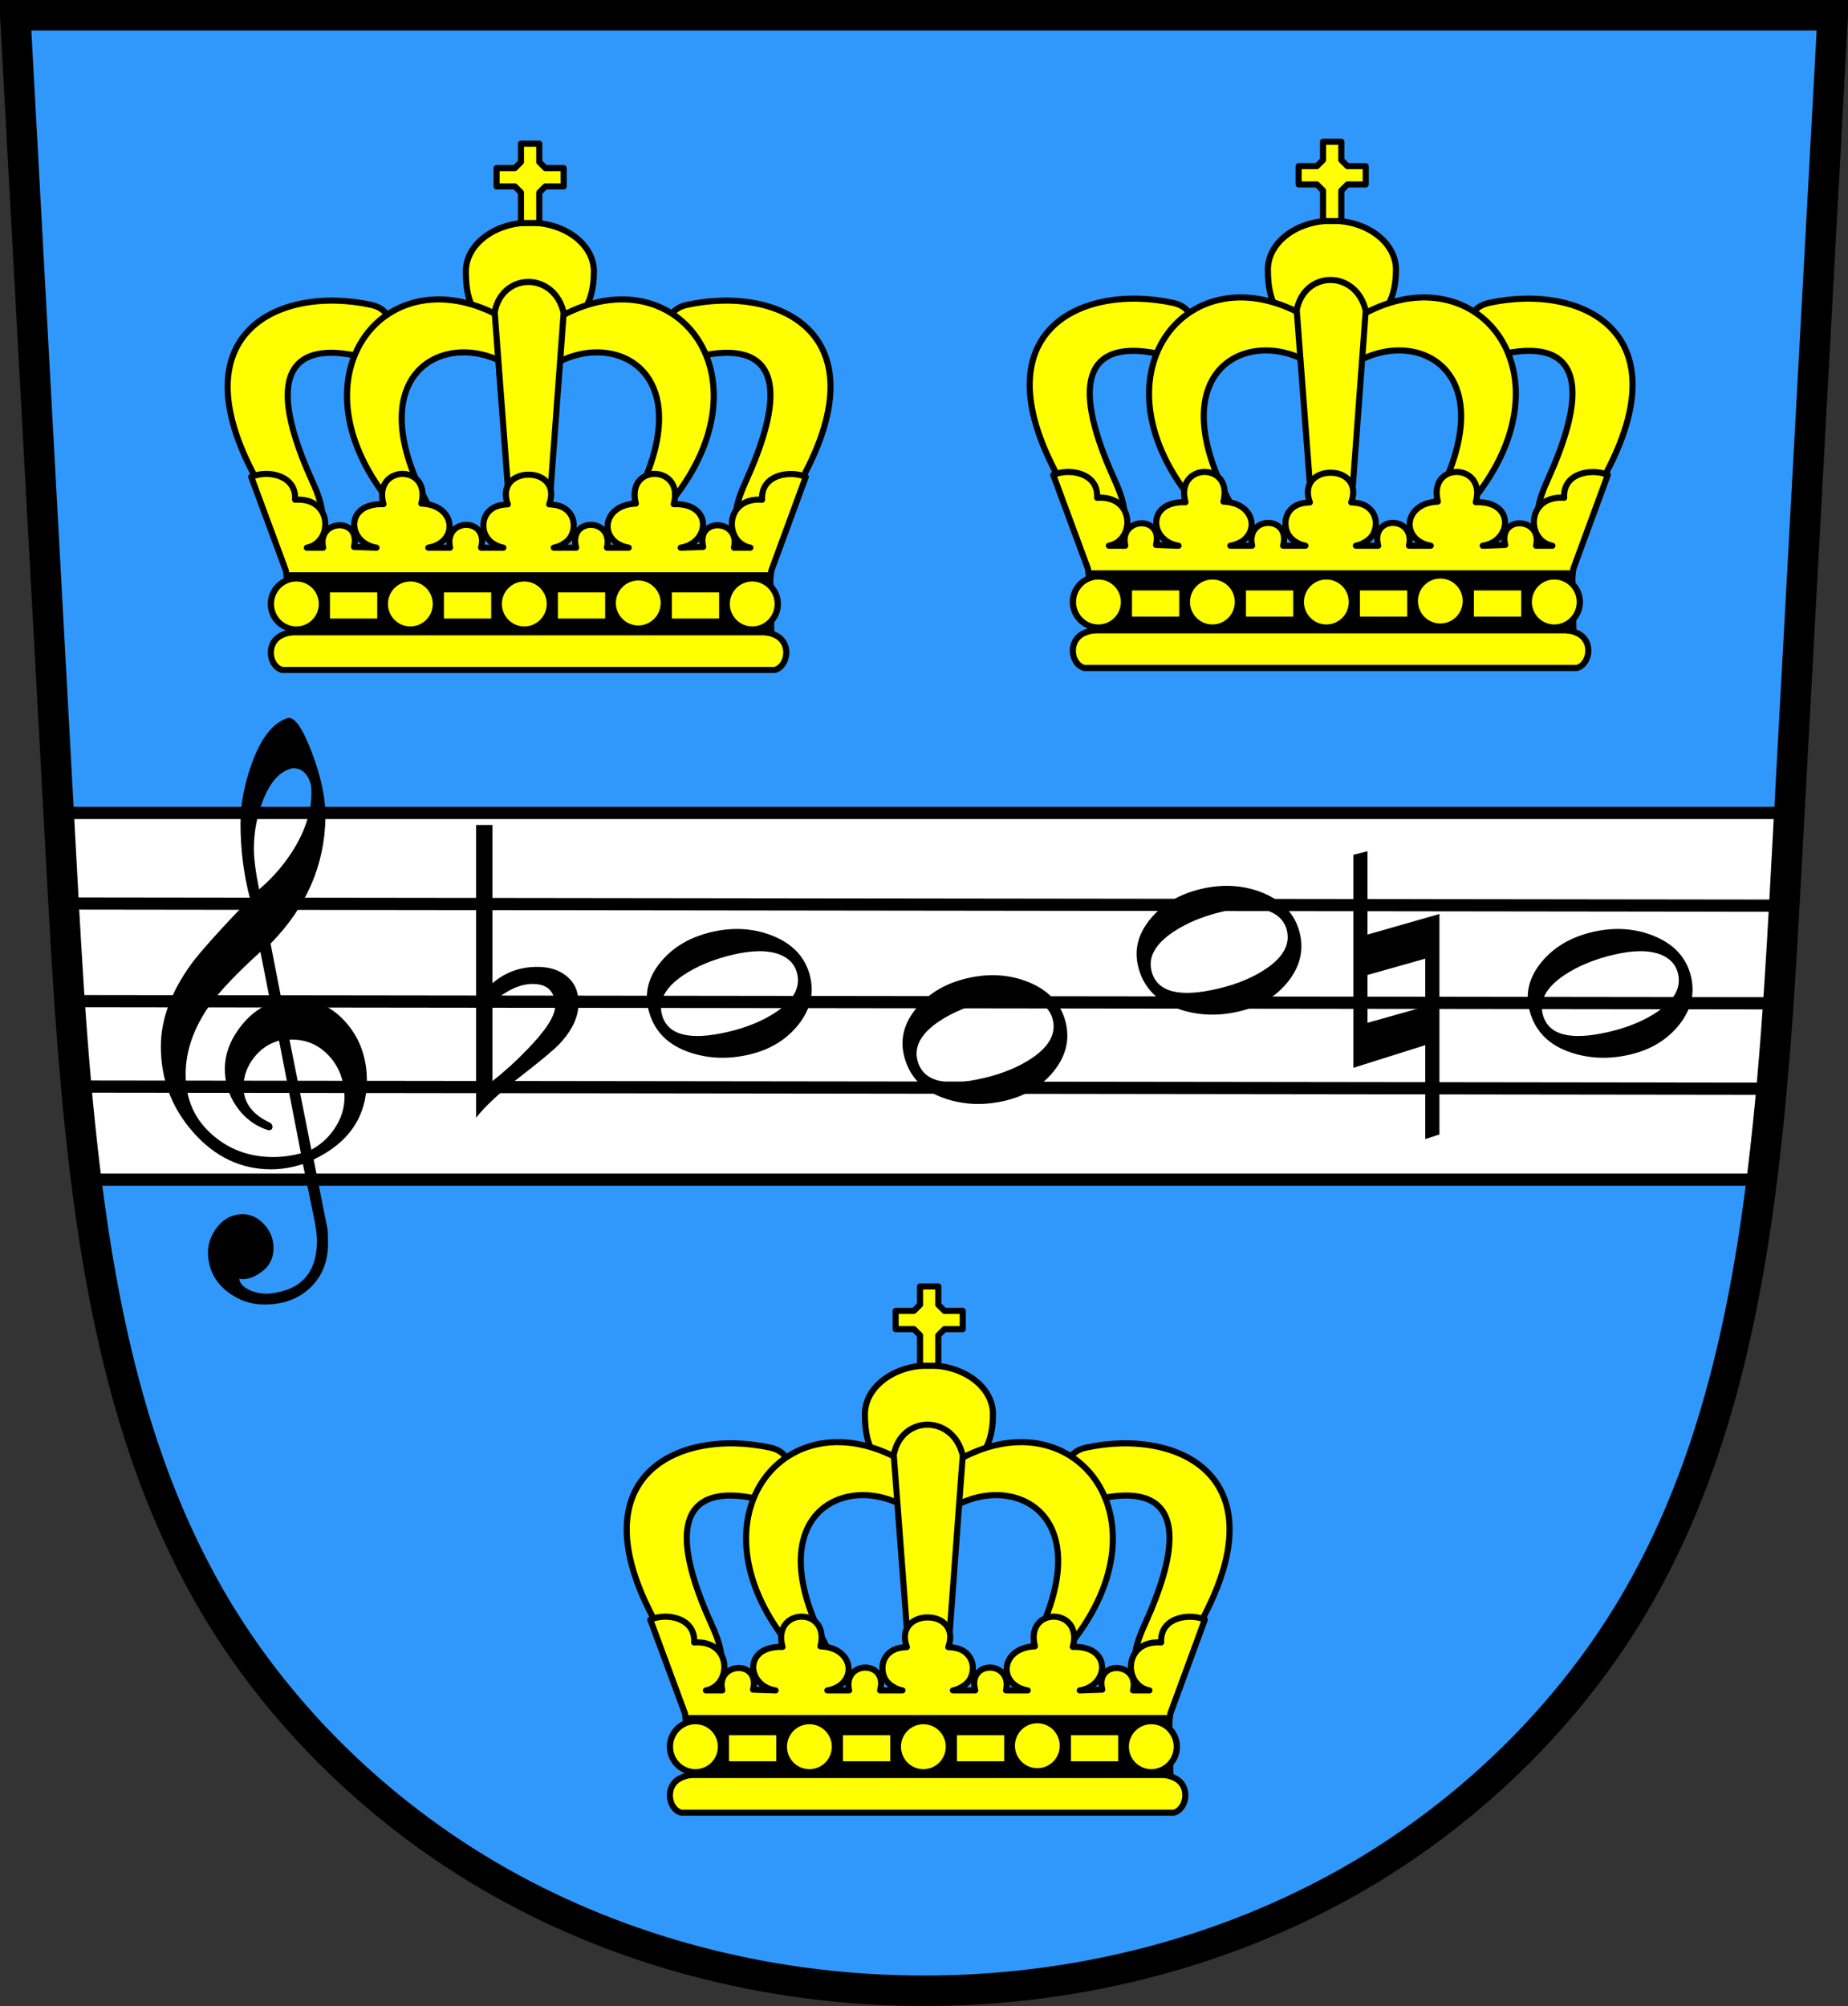 <?xml version="1.0" encoding="UTF-8" standalone="no"?>
<!-- Generator: Adobe Illustrator 15.1.0, SVG Export Plug-In . SVG Version: 6.00 Build 0)  -->

<svg
   xmlns:dc="http://purl.org/dc/elements/1.1/"
   xmlns:cc="http://creativecommons.org/ns#"
   xmlns:rdf="http://www.w3.org/1999/02/22-rdf-syntax-ns#"
   xmlns:svg="http://www.w3.org/2000/svg"
   xmlns="http://www.w3.org/2000/svg"
   xmlns:sodipodi="http://sodipodi.sourceforge.net/DTD/sodipodi-0.dtd"
   xmlns:inkscape="http://www.inkscape.org/namespaces/inkscape"
   version="1.2"
   id="svg2"
   sodipodi:docname="Wapen-Dornheim-04.svg"
   inkscape:version="0.48.2 r9819"
   x="0px"
   y="0px"
   width="300px"
   height="325.564px"
   viewBox="0 0 300 325.564"
   xml:space="preserve"><rect x="0" y="0" width="300" height="325.564" fill="#333333" stroke="none"/>
<defs
   id="defs3">
	
	<inkscape:path-effect
   id="path-effect3852"
   effect="spiro"
   is_visible="true" />
	<inkscape:path-effect
   id="path-effect3831"
   effect="spiro"
   is_visible="true" />
	<inkscape:path-effect
   id="path-effect3827"
   effect="spiro"
   is_visible="true" />
	<inkscape:path-effect
   id="path-effect3823"
   effect="spiro"
   is_visible="true" />
	<inkscape:path-effect
   id="path-effect3020"
   effect="spiro"
   is_visible="true" />
</defs>
<sodipodi:namedview
   id="namedview4"
   guidetolerance="10"
   gridtolerance="10"
   objecttolerance="10"
   borderopacity="1"
   bordercolor="#666666"
   pagecolor="#ffffff"
   fit-margin-bottom="0"
   fit-margin-right="0"
   inkscape:guide-bbox="true"
   inkscape:snap-global="true"
   inkscape:current-layer="layer6"
   inkscape:window-y="0"
   inkscape:window-x="-3"
   inkscape:window-height="963"
   inkscape:window-width="1313"
   inkscape:pageshadow="2"
   inkscape:pageopacity="0"
   inkscape:window-maximized="0"
   fit-margin-left="0"
   fit-margin-top="0"
   showguides="true"
   inkscape:cy="182.07197"
   inkscape:cx="148.25537"
   inkscape:zoom="1.5744606"
   showgrid="false">
	<inkscape:grid
   id="grid4110"
   type="xygrid"
   enabled="true"
   visible="true"
   snapvisiblegridlinesonly="true"
   empspacing="5">
		</inkscape:grid>
</sodipodi:namedview>
<g
   id="layer3"
   transform="translate(-0.175,-2.368)"
   inkscape:groupmode="layer"
   inkscape:label="Blau">
	<path
   id="path3784"
   inkscape:connector-curvature="0"
   fill="#3198FB"
   d="M3.468,5.577l10.459,190.284   c7.978,77.152,58.943,127.435,134.119,129.354v0.03c1.36-0.037,2.697-0.019,3.961,0v-0.03   c75.176-1.919,126.172-52.201,134.149-129.354L296.585,5.577C198.88,5.577,101.173,5.577,3.468,5.577z" />
</g>
<g
   id="layer4"
   transform="translate(-0.175,-2.368)"
   inkscape:groupmode="layer"
   inkscape:label="Balken silber">
	
		<path
   id="rect3809"
   sodipodi:nodetypes="ccccc"
   inkscape:connector-curvature="0"
   fill="#FFFFFF"
   stroke="#000000"
   stroke-width="1.98"
   d="   M10.492,134.31l3.868,59.509h271.436l4.748-59.509H10.492z" />
</g>
<g
   id="layer5"
   transform="translate(-0.175,-2.368)"
   inkscape:groupmode="layer"
   inkscape:label="Linien">
	
		<path
   id="path3821"
   inkscape:original-d="m 10.855124,149.00193 277.388126,0.35011"
   inkscape:path-effect="#path-effect3823"
   sodipodi:nodetypes="cc"
   inkscape:connector-curvature="0"
   fill="none"
   stroke="#000000"
   stroke-width="1.98"
   d="m 10.855,149.002 277.388,0.35" />
	
		<path
   id="path3825"
   inkscape:original-d="m 12.855124,164.84612 275.388126,0.35011"
   inkscape:path-effect="#path-effect3827"
   sodipodi:nodetypes="cc"
   inkscape:connector-curvature="0"
   fill="none"
   stroke="#000000"
   stroke-width="1.98"
   d="m 12.855,164.846 275.388,0.35" />
	
		<path
   id="path3829"
   inkscape:original-d="M 12.855124,178.70978 286.24325,179.0599"
   inkscape:path-effect="#path-effect3831"
   sodipodi:nodetypes="cc"
   inkscape:connector-curvature="0"
   fill="none"
   stroke="#000000"
   stroke-width="1.98"
   d="M 12.855,178.71 286.243,179.06" />
</g>
<g
   id="layer2"
   transform="translate(-0.175,-2.368)"
   inkscape:groupmode="layer"
   inkscape:label="Rahmen">
	<path
   d="M150.175,327.933c-24.178,0-47.742-5.844-68.144-16.899c-21.07-11.417-38.937-28.787-50.311-48.91   c-9.402-16.634-15.492-36.242-19.167-61.707c-2.826-19.584-3.905-39.633-4.948-59.022l-0.272-5.036L0.037,2.369h300.277   l-7.566,138.975c-1.044,19.406-2.122,39.473-4.95,59.073c-3.676,25.466-9.766,45.074-19.167,61.707   c-11.373,20.123-29.24,37.492-50.311,48.91C197.916,322.089,174.353,327.933,150.175,327.933z M5.264,7.32l7.285,133.808   c1.038,19.28,2.11,39.217,4.905,58.582c3.583,24.838,9.486,43.896,18.577,59.979c10.922,19.324,28.096,36.013,48.359,46.992   c19.681,10.665,42.429,16.302,65.786,16.302c23.356,0,46.104-5.637,65.785-16.302c20.264-10.98,37.438-27.669,48.359-46.992   c9.09-16.082,14.992-35.141,18.577-59.979c2.796-19.381,3.869-39.335,4.906-58.632l0.27-4.989L295.085,7.32H5.264z"
   id="path21" />
</g>
<g
   inkscape:groupmode="layer"
   id="layer7"
   inkscape:label="noten-neu"
   style="display:inline"><g
     transform="translate(-2.1372166e-6,0)"
     style="font-size:48px;font-style:normal;font-variant:normal;font-weight:normal;font-stretch:normal;line-height:125%;letter-spacing:0px;word-spacing:0px;fill:#000000;fill-opacity:1;stroke:none;font-family:MetDemo;-inkscape-font-specification:MetDemo"
     id="flowRoot3105"><path
       d="m 50.547,186.593 c 1.696,-0.919 3.048,-2.218 4.056,-3.896 1.007,-1.679 1.44,-3.455 1.297,-5.328 -0.176,-2.544 -1.103,-4.647 -2.782,-6.308 -1.679,-1.661 -3.72,-2.438 -6.124,-2.333 z m 0,-58.471 c -0.036,-0.919 -0.318,-1.723 -0.849,-2.412 -0.53,-0.689 -1.237,-1.034 -2.12,-1.034 -2.05,0.388 -3.676,2.12 -4.878,5.195 -0.954,2.439 -1.449,4.965 -1.483,7.581 -0.036,1.625 0.247,3.923 0.848,6.892 2.474,-2.12 4.471,-4.506 5.991,-7.157 1.767,-3.075 2.597,-6.096 2.491,-9.064 z m -4.824,34.245 c 1.166,-0.177 1.837,-0.265 2.014,-0.265 3.463,2e-5 6.326,1.343 8.589,4.028 2.155,2.545 3.232,5.638 3.232,9.278 -0.035,5.796 -2.915,10.054 -8.64,12.775 l 2.228,11.185 c 0.07,0.354 0.105,1.166 0.105,2.438 -2.7e-5,2.934 -0.954,5.319 -2.863,7.157 -1.908,1.838 -4.4,2.757 -7.475,2.757 -2.226,-2e-5 -4.24,-0.707 -6.042,-2.12 -1.802,-1.413 -2.827,-3.251 -3.075,-5.514 -0.177,-1.661 0.229,-3.198 1.219,-4.611 0.99,-1.413 2.244,-2.209 3.764,-2.385 1.449,-0.177 2.731,0.274 3.844,1.352 1.113,1.078 1.705,2.359 1.776,3.843 0.07,1.873 -0.655,3.305 -2.174,4.294 -1.201,0.849 -2.332,1.167 -3.392,0.954 0.106,0.813 0.76,1.467 1.962,1.962 1.06,0.388 2.085,0.53 3.074,0.424 4.913,-0.531 7.44,-3.252 7.581,-8.163 0.036,-1.026 -0.124,-2.387 -0.477,-4.083 l -1.802,-8.746 c -1.802,0.565 -3.516,0.848 -5.143,0.848 -4.877,0 -9.082,-1.988 -12.616,-5.964 -3.534,-3.976 -5.301,-8.632 -5.301,-13.969 -1e-6,-4.346 1.625,-8.782 4.876,-13.306 1.414,-1.943 4.612,-5.513 9.595,-10.708 -1.025,-3.887 -1.537,-7.951 -1.537,-12.191 -1.4e-5,-3.11 0.601,-6.326 1.802,-9.648 1.449,-4.099 3.358,-6.573 5.725,-7.422 1.131,-0.424 2.474,1.405 4.029,5.487 1.555,4.082 2.297,7.66 2.227,10.734 -0.141,7.669 -3.11,14.455 -8.906,20.356 z m -0.424,6.52 c -1.661,0.459 -3.039,1.405 -4.135,2.837 -1.096,1.432 -1.644,3.013 -1.644,4.744 0.036,2.545 1.502,4.471 4.4,5.779 0.211,0.212 0.317,0.407 0.317,0.582 -1.9e-5,0.459 -0.247,0.654 -0.741,0.584 -2.086,-0.672 -3.782,-1.944 -5.089,-3.817 -1.307,-1.873 -1.943,-3.976 -1.909,-6.308 0.036,-2.156 0.787,-4.25 2.254,-6.282 1.467,-2.032 3.19,-3.419 5.169,-4.161 l -1.644,-8.375 c -3.817,3.463 -6.556,6.343 -8.217,8.64 -2.615,3.71 -3.923,7.456 -3.923,11.239 -6e-6,4.134 1.52,7.474 4.559,10.019 2.898,2.438 6.397,3.569 10.496,3.392 1.237,-0.071 2.456,-0.266 3.658,-0.584 z"
       style="font-size:48px"
       id="path3143"
       inkscape:connector-curvature="0" /><path
       d="m 93.918,162.805 c -2e-5,2.232 -1.039,4.445 -3.116,6.639 -1.001,1.038 -3.271,2.923 -6.812,5.656 -3.117,2.463 -5.348,4.56 -6.695,6.292 l 0,-47.504 2.655,0 0,25.684 c 2.04,-1.77 4.464,-2.655 7.273,-2.655 1.925,3e-5 3.483,0.481 4.675,1.443 1.347,1.039 2.02,2.521 2.02,4.444 z m -3.808,0.52 c -1.6e-5,-2.424 -1.213,-3.636 -3.637,-3.636 -2.04,1e-5 -4.214,1.001 -6.523,3.002 l 0,12.757 c 2.001,-1.578 3.868,-3.272 5.6,-5.08 3.04,-3.117 4.56,-5.464 4.561,-7.042 z"
       style="font-size:48px"
       id="path3145"
       inkscape:connector-curvature="0" /><path
       d="m 131.45,158.227 c 0.756,2.849 0.161,5.514 -1.784,7.996 -1.945,2.481 -4.618,4.122 -8.018,4.921 -3.365,0.791 -6.559,0.686 -9.582,-0.314 -3.619,-1.19 -5.872,-3.458 -6.759,-6.803 -0.756,-2.849 -0.067,-5.528 2.065,-8.037 1.981,-2.342 4.691,-3.917 8.128,-4.724 3.511,-0.825 6.807,-0.629 9.887,0.588 3.261,1.307 5.282,3.432 6.062,6.375 z m -2.074,-0.351 c -0.362,-1.363 -1.283,-2.348 -2.765,-2.953 -1.905,-0.737 -4.449,-0.732 -7.63,0.016 -3.145,0.739 -5.823,1.846 -8.035,3.32 -2.935,1.973 -4.098,4.106 -3.49,6.399 0.887,3.345 4.476,4.279 10.766,2.8 3.109,-0.731 5.733,-1.825 7.872,-3.282 2.796,-1.908 3.89,-4.007 3.282,-6.3 z"
       style="font-size:48px"
       id="path3147"
       inkscape:connector-curvature="0" /><path
       d="m 219.695,173.3 0,-34.572 2.302,-0.576 0,13.52 11.676,-3.337 0,35.782 -2.3,0.748 0,-15.245 z m 2.302,-7.305 9.376,-2.646 0,-7.767 -9.376,2.646 z"
       style="font-size:52px"
       id="path3149"
       inkscape:connector-curvature="0" /><path
       inkscape:connector-curvature="0"
       id="path3151"
       style="font-size:48px"
       d="m 172.95,165.727 c 0.756,2.849 0.161,5.514 -1.784,7.996 -1.945,2.481 -4.618,4.122 -8.018,4.921 -3.365,0.791 -6.559,0.686 -9.582,-0.314 -3.619,-1.19 -5.872,-3.458 -6.759,-6.803 -0.756,-2.849 -0.067,-5.528 2.065,-8.037 1.981,-2.342 4.691,-3.917 8.128,-4.724 3.511,-0.825 6.807,-0.629 9.887,0.588 3.261,1.307 5.282,3.432 6.062,6.375 z m -2.074,-0.351 c -0.362,-1.363 -1.283,-2.348 -2.765,-2.953 -1.905,-0.737 -4.449,-0.732 -7.63,0.016 -3.145,0.739 -5.823,1.846 -8.035,3.32 -2.935,1.973 -4.098,4.106 -3.49,6.399 0.887,3.345 4.476,4.279 10.766,2.8 3.109,-0.731 5.733,-1.825 7.872,-3.282 2.796,-1.908 3.89,-4.007 3.282,-6.3 z" /><path
       d="m 210.95,151.227 c 0.756,2.849 0.161,5.514 -1.784,7.996 -1.945,2.481 -4.618,4.122 -8.018,4.921 -3.365,0.791 -6.559,0.686 -9.582,-0.314 -3.619,-1.19 -5.872,-3.458 -6.759,-6.803 -0.756,-2.849 -0.067,-5.528 2.065,-8.037 1.981,-2.342 4.691,-3.917 8.128,-4.724 3.511,-0.825 6.807,-0.629 9.887,0.588 3.261,1.307 5.282,3.432 6.062,6.375 z m -2.074,-0.351 c -0.362,-1.363 -1.283,-2.348 -2.765,-2.953 -1.905,-0.737 -4.449,-0.732 -7.63,0.016 -3.145,0.739 -5.823,1.846 -8.035,3.32 -2.935,1.973 -4.098,4.106 -3.49,6.399 0.887,3.345 4.476,4.279 10.766,2.8 3.109,-0.731 5.733,-1.825 7.872,-3.282 2.796,-1.908 3.89,-4.007 3.282,-6.3 z"
       style="font-size:48px"
       id="path3153"
       inkscape:connector-curvature="0" /><path
       inkscape:connector-curvature="0"
       id="path3155"
       style="font-size:48px"
       d="m 274.45,158.227 c 0.756,2.849 0.161,5.514 -1.784,7.996 -1.945,2.481 -4.618,4.122 -8.018,4.921 -3.365,0.791 -6.559,0.686 -9.582,-0.314 -3.619,-1.19 -5.872,-3.458 -6.759,-6.803 -0.756,-2.849 -0.067,-5.528 2.065,-8.037 1.981,-2.342 4.691,-3.917 8.128,-4.724 3.511,-0.825 6.807,-0.629 9.887,0.588 3.261,1.307 5.282,3.432 6.062,6.375 z m -2.074,-0.351 c -0.362,-1.363 -1.283,-2.348 -2.765,-2.953 -1.905,-0.737 -4.449,-0.732 -7.63,0.016 -3.145,0.739 -5.823,1.846 -8.035,3.32 -2.935,1.973 -4.098,4.106 -3.49,6.399 0.887,3.345 4.476,4.279 10.766,2.8 3.109,-0.731 5.733,-1.825 7.872,-3.282 2.796,-1.908 3.89,-4.007 3.282,-6.3 z" /></g></g>
<g
   inkscape:groupmode="layer"
   id="layer6"
   inkscape:label="Krone neu"
   style="display:inline"><g
     id="g4021"><path
       style="fill:#ffff00;stroke:#000000;stroke-width:0.99;stroke-linecap:round;stroke-linejoin:round;display:inline"
       d="m 128.308,238.652 c 0,0 0.046,-2.987 -3.213,-3.702 -15.237,-3.341 -32.903,4.901 -17.273,30.757 3.654,2.837 2.547,9 9.336,7.893 -3.005,-2.743 2.414,-1.048 -1.591,-9.838 -11.13,-24.427 3.393,-21.743 9.536,-19.933 l 3.205,-5.177 z"
       inkscape:connector-curvature="0"
       sodipodi:nodetypes="csccscc"
       id="path4307-8-1" /><path
       sodipodi:nodetypes="sssss"
       inkscape:connector-curvature="0"
       id="path4129-1-8"
       d="m 163,231 c 0,6.022 -2.778,9.971 -10.66,9.924 C 144.134,240.875 142,237.182 142,231 c 0,-4.418 4.701,-8 10.5,-8 5.799,0 10.5,3.582 10.5,8 z"
       style="fill:#ffff00;stroke:#000000;stroke-linecap:round;stroke-linejoin:round;display:inline"
       transform="matrix(0.99,0,0,0.99,-0.173,0.825)" /><path
       style="fill:#ffff00;stroke:#000000;stroke-width:0.99;stroke-linecap:round;stroke-linejoin:round;display:inline"
       d="m 146.476,239.269 0.142,-2.093 c -18.924,-10.997 -35.143,8.967 -18.722,29.523 1.195,1.357 2.424,1.893 5.188,1.832 l 1.599,-0.426 c -12.05,-21.656 1.769,-29.165 11.864,-23.779 l -0.071,-5.056 z"
       inkscape:connector-curvature="0"
       sodipodi:nodetypes="ccccccc"
       id="path5049-7-0" /><path
       style="fill:#ffff00;stroke:#000000;stroke-width:0.99;stroke-linecap:round;stroke-linejoin:round;display:inline"
       d="m 173.037,238.652 c 0,0 -0.046,-2.987 3.212,-3.702 15.236,-3.341 32.903,4.901 17.273,30.757 -3.654,2.837 -2.547,9 -9.336,7.893 3.005,-2.743 -2.414,-1.048 1.591,-9.838 11.129,-24.427 -3.393,-21.743 -9.537,-19.933 l -3.204,-5.177 z"
       inkscape:connector-curvature="0"
       sodipodi:nodetypes="csccscc"
       id="path5065-9-7" /><path
       style="fill:#ffff00;stroke:#000000;stroke-width:0.99;stroke-linecap:round;stroke-linejoin:round;display:inline"
       d="m 155.295,239.269 -0.141,-2.093 c 18.924,-10.997 35.142,8.967 18.722,29.523 -1.194,1.357 -2.425,1.893 -5.188,1.832 l -1.599,-0.426 c 12.05,-21.656 -1.769,-29.165 -11.864,-23.779 l 0.07,-5.056 z"
       inkscape:connector-curvature="0"
       sodipodi:nodetypes="ccccccc"
       id="path4364-4-9" /><path
       style="fill:#ffff00;stroke:#000000;stroke-width:0.99;stroke-linecap:round;stroke-linejoin:round;display:inline"
       d="m 150.593,231.216 c -2.458,-0.012 -4.885,1.642 -5.508,4.889 l 2.445,32.307 6.374,0.124 2.384,-32.307 c -0.746,-3.327 -3.235,-5.002 -5.695,-5.013 z"
       inkscape:connector-curvature="0"
       sodipodi:nodetypes="sccccs"
       id="path4106-2-8" /><path
       id="rect4221-2-4"
       transform="translate(-2.1372166e-6,0)"
       d="m 107.844,262.375 c -0.812,0.018 -1.608,0.19 -2.281,0.469 l 5.625,15.219 0.406,3.125 0.281,3.156 0.219,3.75 c -0.285,0.023 -0.541,0.079 -0.781,0.156 -0.129,0.042 -0.258,0.07 -0.375,0.125 -3.157,1.063 -2.571,5.228 -0.344,5.812 l 0.469,0 79.062,0 0.438,0 c 2.227,-0.585 2.845,-4.75 -0.312,-5.812 -0.125,-0.042 -0.238,-0.093 -0.375,-0.125 -0.241,-0.077 -0.496,-0.133 -0.781,-0.156 l 0.219,-3.75 0.281,-3.156 0.406,-3.125 5.594,-15.219 c -2.694,-1.113 -7.342,-0.307 -7.094,3.719 -6.16,-0.44 -6.215,6.971 -1.906,7.781 l -1.125,0 -1.531,0 c 1.093,-4.635 -6.221,-5.027 -5,-0.125 l -3.469,0.125 -0.188,0 c 4.727,-0.733 5.31,-7.277 -1.125,-7.062 1.789,-6.43 -7.829,-6.635 -6.156,-0.094 -5.689,0.216 -6.086,6.293 -1.156,7.156 l -1.406,0 -2.125,0 c 1.099,-4.907 -6.351,-4.972 -5,0 l -0.406,0 -3.219,0 c 0.628,-0.124 1.148,-0.359 1.594,-0.656 0.151,-0.101 0.308,-0.197 0.438,-0.312 0.606,-0.485 0.953,-1.114 1.094,-1.781 0.007,-0.032 0.025,-0.062 0.031,-0.094 0.007,-0.031 0.025,-0.062 0.031,-0.094 0.006,-0.042 -0.004,-0.083 0,-0.125 0.299,-1.771 -0.778,-3.644 -3.219,-3.906 -0.231,-0.033 -0.467,-0.067 -0.719,-0.062 1.186,-3.216 -1.102,-4.849 -3.344,-4.812 -2.242,-0.036 -4.561,1.596 -3.375,4.812 -0.256,-0.006 -0.488,0.038 -0.719,0.062 -2.356,0.253 -3.416,2.003 -3.219,3.719 0.008,0.161 0.031,0.311 0.062,0.469 0.091,0.452 0.294,0.896 0.594,1.281 0.129,0.166 0.268,0.324 0.438,0.469 0.022,0.021 0.04,0.042 0.062,0.062 0.136,0.11 0.277,0.218 0.438,0.312 0.448,0.302 0.99,0.531 1.625,0.656 l -3.219,0 -0.406,0 c 1.351,-4.972 -6.13,-4.907 -5.031,0 l -2.094,0 -1.438,0 c 4.952,-0.85 4.572,-6.94 -1.125,-7.156 1.673,-6.541 -7.945,-6.336 -6.156,0.094 -6.435,-0.214 -5.852,6.33 -1.125,7.062 l -0.188,0 -3.469,-0.125 c 1.221,-4.902 -6.093,-4.51 -5,0.125 l -1.562,0 -1.094,0 c 4.298,-0.82 4.249,-8.221 -1.906,-7.781 0.187,-3.019 -2.408,-4.241 -4.844,-4.188 z"
       style="fill:#ffff00;stroke:#000000;stroke-width:0.99;stroke-linecap:round;stroke-linejoin:round;display:inline"
       inkscape:connector-curvature="0" /><path
       style="fill:#ffff00;stroke:#000000;stroke-width:0.99;stroke-linecap:round;stroke-linejoin:round;display:inline"
       d="m 152.327,208.78 h -1.981 -0.99 v 2.971 l -0.99,0.99 h -2.971 v 2.971 h 2.971 l 0.99,0.99 v 2.971 1.981 h 2.971 v -4.951 l 0.99,-0.99 h 2.971 v -2.971 h -1.981 -0.99 l -0.99,-0.99 v -2.971 z"
       inkscape:connector-curvature="0"
       id="path4127-3-4" /><path
       sodipodi:nodetypes="ccccc"
       style="stroke:#000000;stroke-width:1.485;stroke-linecap:round;stroke-linejoin:round;display:inline"
       d="m 111.925,279.077 77.653,0 0.168,8.75 -77.653,0 z"
       inkscape:connector-curvature="0"
       id="rect4445-8-2" /><path
       id="path3891"
       d="m 85.744,247.442 c 0,3.771 -2.95,6.828 -6.59,6.828 -3.639,0 -6.59,-3.057 -6.59,-6.828 0,-3.771 2.95,-6.828 6.59,-6.828 3.639,0 6.59,3.057 6.59,6.828 z"
       style="fill:#ffff00;fill-opacity:1;stroke:#000000;stroke-width:1.619;stroke-miterlimit:4;stroke-opacity:1"
       transform="matrix(0.629,0,0,0.606,100.111,133.527)"
       inkscape:connector-curvature="0" /><path
       id="path3928"
       d="m 85.744,247.442 c 0,3.771 -2.95,6.828 -6.59,6.828 -3.639,0 -6.59,-3.057 -6.59,-6.828 0,-3.771 2.95,-6.828 6.59,-6.828 3.639,0 6.59,3.057 6.59,6.828 z"
       style="fill:#ffff00;fill-opacity:1;stroke:#000000;stroke-width:1.619;stroke-miterlimit:4;stroke-opacity:1"
       transform="matrix(0.629,0,0,0.606,137.111,133.527)"
       inkscape:connector-curvature="0" /><path
       id="path3930"
       d="m 85.744,247.442 c 0,3.771 -2.95,6.828 -6.59,6.828 -3.639,0 -6.59,-3.057 -6.59,-6.828 0,-3.771 2.95,-6.828 6.59,-6.828 3.639,0 6.59,3.057 6.59,6.828 z"
       style="fill:#ffff00;fill-opacity:1;stroke:#000000;stroke-width:1.619;stroke-miterlimit:4;stroke-opacity:1"
       transform="matrix(0.629,0,0,0.606,63.111,133.527)"
       inkscape:connector-curvature="0" /><path
       id="path3932"
       d="m 85.744,247.442 c 0,3.771 -2.95,6.828 -6.59,6.828 -3.639,0 -6.59,-3.057 -6.59,-6.828 0,-3.771 2.95,-6.828 6.59,-6.828 3.639,0 6.59,3.057 6.59,6.828 z"
       style="fill:#ffff00;fill-opacity:1;stroke:#000000;stroke-width:1.619;stroke-miterlimit:4;stroke-opacity:1"
       transform="matrix(0.629,0,0,0.606,81.611,133.527)"
       inkscape:connector-curvature="0" /><path
       id="path3934"
       d="m 85.744,247.442 c 0,3.771 -2.95,6.828 -6.59,6.828 -3.639,0 -6.59,-3.057 -6.59,-6.828 0,-3.771 2.95,-6.828 6.59,-6.828 3.639,0 6.59,3.057 6.59,6.828 z"
       style="fill:#ffff00;fill-opacity:1;stroke:#000000;stroke-width:1.619;stroke-miterlimit:4;stroke-opacity:1"
       transform="matrix(0.629,0,0,0.606,118.611,133.368)"
       inkscape:connector-curvature="0" /><path
       id="rect3938"
       d="m 117.848,281.104 8.674,0 0,5.24 -8.674,0 z"
       style="fill:#ffff00;fill-opacity:1;stroke:#000000;stroke-width:1;stroke-miterlimit:4;stroke-opacity:1"
       inkscape:connector-curvature="0" /><path
       id="rect3940"
       d="m 136.348,281.104 8.674,0 0,5.24 -8.674,0 z"
       style="fill:#ffff00;fill-opacity:1;stroke:#000000;stroke-width:1;stroke-miterlimit:4;stroke-opacity:1"
       inkscape:connector-curvature="0" /><path
       id="rect3942"
       d="m 154.848,281.104 8.674,0 0,5.24 -8.674,0 z"
       style="fill:#ffff00;fill-opacity:1;stroke:#000000;stroke-width:1;stroke-miterlimit:4;stroke-opacity:1"
       inkscape:connector-curvature="0" /><path
       id="rect3944"
       d="m 173.348,281.104 8.674,0 0,5.24 -8.674,0 z"
       style="fill:#ffff00;fill-opacity:1;stroke:#000000;stroke-width:1;stroke-miterlimit:4;stroke-opacity:1"
       inkscape:connector-curvature="0" /></g><g
     id="g4041"
     transform="translate(-64.784,-185.46)"><path
       id="path4043"
       sodipodi:nodetypes="csccscc"
       inkscape:connector-curvature="0"
       d="m 128.308,238.652 c 0,0 0.046,-2.987 -3.213,-3.702 -15.237,-3.341 -32.903,4.901 -17.273,30.757 3.654,2.837 2.547,9 9.336,7.893 -3.005,-2.743 2.414,-1.048 -1.591,-9.838 -11.13,-24.427 3.393,-21.743 9.536,-19.933 l 3.205,-5.177 z"
       style="fill:#ffff00;stroke:#000000;stroke-width:0.99;stroke-linecap:round;stroke-linejoin:round;display:inline" /><path
       transform="matrix(0.99,0,0,0.99,-0.173,0.825)"
       style="fill:#ffff00;stroke:#000000;stroke-linecap:round;stroke-linejoin:round;display:inline"
       d="m 163,231 c 0,6.022 -2.778,9.971 -10.66,9.924 C 144.134,240.875 142,237.182 142,231 c 0,-4.418 4.701,-8 10.5,-8 5.799,0 10.5,3.582 10.5,8 z"
       id="path4045"
       inkscape:connector-curvature="0"
       sodipodi:nodetypes="sssss" /><path
       id="path4047"
       sodipodi:nodetypes="ccccccc"
       inkscape:connector-curvature="0"
       d="m 146.476,239.269 0.142,-2.093 c -18.924,-10.997 -35.143,8.967 -18.722,29.523 1.195,1.357 2.424,1.893 5.188,1.832 l 1.599,-0.426 c -12.05,-21.656 1.769,-29.165 11.864,-23.779 l -0.071,-5.056 z"
       style="fill:#ffff00;stroke:#000000;stroke-width:0.99;stroke-linecap:round;stroke-linejoin:round;display:inline" /><path
       id="path4049"
       sodipodi:nodetypes="csccscc"
       inkscape:connector-curvature="0"
       d="m 173.037,238.652 c 0,0 -0.046,-2.987 3.212,-3.702 15.236,-3.341 32.903,4.901 17.273,30.757 -3.654,2.837 -2.547,9 -9.336,7.893 3.005,-2.743 -2.414,-1.048 1.591,-9.838 11.129,-24.427 -3.393,-21.743 -9.537,-19.933 l -3.204,-5.177 z"
       style="fill:#ffff00;stroke:#000000;stroke-width:0.99;stroke-linecap:round;stroke-linejoin:round;display:inline" /><path
       id="path4051"
       sodipodi:nodetypes="ccccccc"
       inkscape:connector-curvature="0"
       d="m 155.295,239.269 -0.141,-2.093 c 18.924,-10.997 35.142,8.967 18.722,29.523 -1.194,1.357 -2.425,1.893 -5.188,1.832 l -1.599,-0.426 c 12.05,-21.656 -1.769,-29.165 -11.864,-23.779 l 0.07,-5.056 z"
       style="fill:#ffff00;stroke:#000000;stroke-width:0.99;stroke-linecap:round;stroke-linejoin:round;display:inline" /><path
       id="path4053"
       sodipodi:nodetypes="sccccs"
       inkscape:connector-curvature="0"
       d="m 150.593,231.216 c -2.458,-0.012 -4.885,1.642 -5.508,4.889 l 2.445,32.307 6.374,0.124 2.384,-32.307 c -0.746,-3.327 -3.235,-5.002 -5.695,-5.013 z"
       style="fill:#ffff00;stroke:#000000;stroke-width:0.99;stroke-linecap:round;stroke-linejoin:round;display:inline" /><path
       style="fill:#ffff00;stroke:#000000;stroke-width:0.99;stroke-linecap:round;stroke-linejoin:round;display:inline"
       d="m 107.844,262.375 c -0.812,0.018 -1.608,0.19 -2.281,0.469 l 5.625,15.219 0.406,3.125 0.281,3.156 0.219,3.75 c -0.285,0.023 -0.541,0.079 -0.781,0.156 -0.129,0.042 -0.258,0.07 -0.375,0.125 -3.157,1.063 -2.571,5.228 -0.344,5.812 l 0.469,0 79.062,0 0.438,0 c 2.227,-0.585 2.845,-4.75 -0.312,-5.812 -0.125,-0.042 -0.238,-0.093 -0.375,-0.125 -0.241,-0.077 -0.496,-0.133 -0.781,-0.156 l 0.219,-3.75 0.281,-3.156 0.406,-3.125 5.594,-15.219 c -2.694,-1.113 -7.342,-0.307 -7.094,3.719 -6.16,-0.44 -6.215,6.971 -1.906,7.781 l -1.125,0 -1.531,0 c 1.093,-4.635 -6.221,-5.027 -5,-0.125 l -3.469,0.125 -0.188,0 c 4.727,-0.733 5.31,-7.277 -1.125,-7.062 1.789,-6.43 -7.829,-6.635 -6.156,-0.094 -5.689,0.216 -6.086,6.293 -1.156,7.156 l -1.406,0 -2.125,0 c 1.099,-4.907 -6.351,-4.972 -5,0 l -0.406,0 -3.219,0 c 0.628,-0.124 1.148,-0.359 1.594,-0.656 0.151,-0.101 0.308,-0.197 0.438,-0.312 0.606,-0.485 0.953,-1.114 1.094,-1.781 0.007,-0.032 0.025,-0.062 0.031,-0.094 0.007,-0.031 0.025,-0.062 0.031,-0.094 0.006,-0.042 -0.004,-0.083 0,-0.125 0.299,-1.771 -0.778,-3.644 -3.219,-3.906 -0.231,-0.033 -0.467,-0.067 -0.719,-0.062 1.186,-3.216 -1.102,-4.849 -3.344,-4.812 -2.242,-0.036 -4.561,1.596 -3.375,4.812 -0.256,-0.006 -0.488,0.038 -0.719,0.062 -2.356,0.253 -3.416,2.003 -3.219,3.719 0.008,0.161 0.031,0.311 0.062,0.469 0.091,0.452 0.294,0.896 0.594,1.281 0.129,0.166 0.268,0.324 0.438,0.469 0.022,0.021 0.04,0.042 0.062,0.062 0.136,0.11 0.277,0.218 0.438,0.312 0.448,0.302 0.99,0.531 1.625,0.656 l -3.219,0 -0.406,0 c 1.351,-4.972 -6.13,-4.907 -5.031,0 l -2.094,0 -1.438,0 c 4.952,-0.85 4.572,-6.94 -1.125,-7.156 1.673,-6.541 -7.945,-6.336 -6.156,0.094 -6.435,-0.214 -5.852,6.33 -1.125,7.062 l -0.188,0 -3.469,-0.125 c 1.221,-4.902 -6.093,-4.51 -5,0.125 l -1.562,0 -1.094,0 c 4.298,-0.82 4.249,-8.221 -1.906,-7.781 0.187,-3.019 -2.408,-4.241 -4.844,-4.188 z"
       transform="translate(-2.1372166e-6,0)"
       id="path4055"
       inkscape:connector-curvature="0" /><path
       id="path4057"
       inkscape:connector-curvature="0"
       d="m 152.327,208.78 h -1.981 -0.99 v 2.971 l -0.99,0.99 h -2.971 v 2.971 h 2.971 l 0.99,0.99 v 2.971 1.981 h 2.971 v -4.951 l 0.99,-0.99 h 2.971 v -2.971 h -1.981 -0.99 l -0.99,-0.99 v -2.971 z"
       style="fill:#ffff00;stroke:#000000;stroke-width:0.99;stroke-linecap:round;stroke-linejoin:round;display:inline" /><path
       id="path4059"
       inkscape:connector-curvature="0"
       d="m 111.925,279.077 77.653,0 0.168,8.75 -77.653,0 z"
       style="stroke:#000000;stroke-width:1.485;stroke-linecap:round;stroke-linejoin:round;display:inline"
       sodipodi:nodetypes="ccccc" /><path
       transform="matrix(0.629,0,0,0.606,100.111,133.527)"
       style="fill:#ffff00;fill-opacity:1;stroke:#000000;stroke-width:1.619;stroke-miterlimit:4;stroke-opacity:1"
       d="m 85.744,247.442 c 0,3.771 -2.95,6.828 -6.59,6.828 -3.639,0 -6.59,-3.057 -6.59,-6.828 0,-3.771 2.95,-6.828 6.59,-6.828 3.639,0 6.59,3.057 6.59,6.828 z"
       id="path4061"
       inkscape:connector-curvature="0" /><path
       transform="matrix(0.629,0,0,0.606,137.111,133.527)"
       style="fill:#ffff00;fill-opacity:1;stroke:#000000;stroke-width:1.619;stroke-miterlimit:4;stroke-opacity:1"
       d="m 85.744,247.442 c 0,3.771 -2.95,6.828 -6.59,6.828 -3.639,0 -6.59,-3.057 -6.59,-6.828 0,-3.771 2.95,-6.828 6.59,-6.828 3.639,0 6.59,3.057 6.59,6.828 z"
       id="path4063"
       inkscape:connector-curvature="0" /><path
       transform="matrix(0.629,0,0,0.606,63.111,133.527)"
       style="fill:#ffff00;fill-opacity:1;stroke:#000000;stroke-width:1.619;stroke-miterlimit:4;stroke-opacity:1"
       d="m 85.744,247.442 c 0,3.771 -2.95,6.828 -6.59,6.828 -3.639,0 -6.59,-3.057 -6.59,-6.828 0,-3.771 2.95,-6.828 6.59,-6.828 3.639,0 6.59,3.057 6.59,6.828 z"
       id="path4065"
       inkscape:connector-curvature="0" /><path
       transform="matrix(0.629,0,0,0.606,81.611,133.527)"
       style="fill:#ffff00;fill-opacity:1;stroke:#000000;stroke-width:1.619;stroke-miterlimit:4;stroke-opacity:1"
       d="m 85.744,247.442 c 0,3.771 -2.95,6.828 -6.59,6.828 -3.639,0 -6.59,-3.057 -6.59,-6.828 0,-3.771 2.95,-6.828 6.59,-6.828 3.639,0 6.59,3.057 6.59,6.828 z"
       id="path4067"
       inkscape:connector-curvature="0" /><path
       transform="matrix(0.629,0,0,0.606,118.611,133.368)"
       style="fill:#ffff00;fill-opacity:1;stroke:#000000;stroke-width:1.619;stroke-miterlimit:4;stroke-opacity:1"
       d="m 85.744,247.442 c 0,3.771 -2.95,6.828 -6.59,6.828 -3.639,0 -6.59,-3.057 -6.59,-6.828 0,-3.771 2.95,-6.828 6.59,-6.828 3.639,0 6.59,3.057 6.59,6.828 z"
       id="path4069"
       inkscape:connector-curvature="0" /><path
       style="fill:#ffff00;fill-opacity:1;stroke:#000000;stroke-width:1;stroke-miterlimit:4;stroke-opacity:1"
       d="m 117.848,281.104 8.674,0 0,5.24 -8.674,0 z"
       id="path4071"
       inkscape:connector-curvature="0" /><path
       style="fill:#ffff00;fill-opacity:1;stroke:#000000;stroke-width:1;stroke-miterlimit:4;stroke-opacity:1"
       d="m 136.348,281.104 8.674,0 0,5.24 -8.674,0 z"
       id="path4073"
       inkscape:connector-curvature="0" /><path
       style="fill:#ffff00;fill-opacity:1;stroke:#000000;stroke-width:1;stroke-miterlimit:4;stroke-opacity:1"
       d="m 154.848,281.104 8.674,0 0,5.24 -8.674,0 z"
       id="path4075"
       inkscape:connector-curvature="0" /><path
       style="fill:#ffff00;fill-opacity:1;stroke:#000000;stroke-width:1;stroke-miterlimit:4;stroke-opacity:1"
       d="m 173.348,281.104 8.674,0 0,5.24 -8.674,0 z"
       id="path4077"
       inkscape:connector-curvature="0" /></g><g
     transform="translate(65.419,-185.778)"
     id="g4079"><path
       style="fill:#ffff00;stroke:#000000;stroke-width:0.99;stroke-linecap:round;stroke-linejoin:round;display:inline"
       d="m 128.308,238.652 c 0,0 0.046,-2.987 -3.213,-3.702 -15.237,-3.341 -32.903,4.901 -17.273,30.757 3.654,2.837 2.547,9 9.336,7.893 -3.005,-2.743 2.414,-1.048 -1.591,-9.838 -11.13,-24.427 3.393,-21.743 9.536,-19.933 l 3.205,-5.177 z"
       inkscape:connector-curvature="0"
       sodipodi:nodetypes="csccscc"
       id="path4081" /><path
       sodipodi:nodetypes="sssss"
       inkscape:connector-curvature="0"
       id="path4083"
       d="m 163,231 c 0,6.022 -2.778,9.971 -10.66,9.924 C 144.134,240.875 142,237.182 142,231 c 0,-4.418 4.701,-8 10.5,-8 5.799,0 10.5,3.582 10.5,8 z"
       style="fill:#ffff00;stroke:#000000;stroke-linecap:round;stroke-linejoin:round;display:inline"
       transform="matrix(0.99,0,0,0.99,-0.173,0.825)" /><path
       style="fill:#ffff00;stroke:#000000;stroke-width:0.99;stroke-linecap:round;stroke-linejoin:round;display:inline"
       d="m 146.476,239.269 0.142,-2.093 c -18.924,-10.997 -35.143,8.967 -18.722,29.523 1.195,1.357 2.424,1.893 5.188,1.832 l 1.599,-0.426 c -12.05,-21.656 1.769,-29.165 11.864,-23.779 l -0.071,-5.056 z"
       inkscape:connector-curvature="0"
       sodipodi:nodetypes="ccccccc"
       id="path4085" /><path
       style="fill:#ffff00;stroke:#000000;stroke-width:0.99;stroke-linecap:round;stroke-linejoin:round;display:inline"
       d="m 173.037,238.652 c 0,0 -0.046,-2.987 3.212,-3.702 15.236,-3.341 32.903,4.901 17.273,30.757 -3.654,2.837 -2.547,9 -9.336,7.893 3.005,-2.743 -2.414,-1.048 1.591,-9.838 11.129,-24.427 -3.393,-21.743 -9.537,-19.933 l -3.204,-5.177 z"
       inkscape:connector-curvature="0"
       sodipodi:nodetypes="csccscc"
       id="path4087" /><path
       style="fill:#ffff00;stroke:#000000;stroke-width:0.99;stroke-linecap:round;stroke-linejoin:round;display:inline"
       d="m 155.295,239.269 -0.141,-2.093 c 18.924,-10.997 35.142,8.967 18.722,29.523 -1.194,1.357 -2.425,1.893 -5.188,1.832 l -1.599,-0.426 c 12.05,-21.656 -1.769,-29.165 -11.864,-23.779 l 0.07,-5.056 z"
       inkscape:connector-curvature="0"
       sodipodi:nodetypes="ccccccc"
       id="path4089" /><path
       style="fill:#ffff00;stroke:#000000;stroke-width:0.99;stroke-linecap:round;stroke-linejoin:round;display:inline"
       d="m 150.593,231.216 c -2.458,-0.012 -4.885,1.642 -5.508,4.889 l 2.445,32.307 6.374,0.124 2.384,-32.307 c -0.746,-3.327 -3.235,-5.002 -5.695,-5.013 z"
       inkscape:connector-curvature="0"
       sodipodi:nodetypes="sccccs"
       id="path4091" /><path
       inkscape:connector-curvature="0"
       id="path4093"
       transform="translate(-2.1372166e-6,0)"
       d="m 107.844,262.375 c -0.812,0.018 -1.608,0.19 -2.281,0.469 l 5.625,15.219 0.406,3.125 0.281,3.156 0.219,3.75 c -0.285,0.023 -0.541,0.079 -0.781,0.156 -0.129,0.042 -0.258,0.07 -0.375,0.125 -3.157,1.063 -2.571,5.228 -0.344,5.812 l 0.469,0 79.062,0 0.438,0 c 2.227,-0.585 2.845,-4.75 -0.312,-5.812 -0.125,-0.042 -0.238,-0.093 -0.375,-0.125 -0.241,-0.077 -0.496,-0.133 -0.781,-0.156 l 0.219,-3.75 0.281,-3.156 0.406,-3.125 5.594,-15.219 c -2.694,-1.113 -7.342,-0.307 -7.094,3.719 -6.16,-0.44 -6.215,6.971 -1.906,7.781 l -1.125,0 -1.531,0 c 1.093,-4.635 -6.221,-5.027 -5,-0.125 l -3.469,0.125 -0.188,0 c 4.727,-0.733 5.31,-7.277 -1.125,-7.062 1.789,-6.43 -7.829,-6.635 -6.156,-0.094 -5.689,0.216 -6.086,6.293 -1.156,7.156 l -1.406,0 -2.125,0 c 1.099,-4.907 -6.351,-4.972 -5,0 l -0.406,0 -3.219,0 c 0.628,-0.124 1.148,-0.359 1.594,-0.656 0.151,-0.101 0.308,-0.197 0.438,-0.312 0.606,-0.485 0.953,-1.114 1.094,-1.781 0.007,-0.032 0.025,-0.062 0.031,-0.094 0.007,-0.031 0.025,-0.062 0.031,-0.094 0.006,-0.042 -0.004,-0.083 0,-0.125 0.299,-1.771 -0.778,-3.644 -3.219,-3.906 -0.231,-0.033 -0.467,-0.067 -0.719,-0.062 1.186,-3.216 -1.102,-4.849 -3.344,-4.812 -2.242,-0.036 -4.561,1.596 -3.375,4.812 -0.256,-0.006 -0.488,0.038 -0.719,0.062 -2.356,0.253 -3.416,2.003 -3.219,3.719 0.008,0.161 0.031,0.311 0.062,0.469 0.091,0.452 0.294,0.896 0.594,1.281 0.129,0.166 0.268,0.324 0.438,0.469 0.022,0.021 0.04,0.042 0.062,0.062 0.136,0.11 0.277,0.218 0.438,0.312 0.448,0.302 0.99,0.531 1.625,0.656 l -3.219,0 -0.406,0 c 1.351,-4.972 -6.13,-4.907 -5.031,0 l -2.094,0 -1.438,0 c 4.952,-0.85 4.572,-6.94 -1.125,-7.156 1.673,-6.541 -7.945,-6.336 -6.156,0.094 -6.435,-0.214 -5.852,6.33 -1.125,7.062 l -0.188,0 -3.469,-0.125 c 1.221,-4.902 -6.093,-4.51 -5,0.125 l -1.562,0 -1.094,0 c 4.298,-0.82 4.249,-8.221 -1.906,-7.781 0.187,-3.019 -2.408,-4.241 -4.844,-4.188 z"
       style="fill:#ffff00;stroke:#000000;stroke-width:0.99;stroke-linecap:round;stroke-linejoin:round;display:inline" /><path
       style="fill:#ffff00;stroke:#000000;stroke-width:0.99;stroke-linecap:round;stroke-linejoin:round;display:inline"
       d="m 152.327,208.78 h -1.981 -0.99 v 2.971 l -0.99,0.99 h -2.971 v 2.971 h 2.971 l 0.99,0.99 v 2.971 1.981 h 2.971 v -4.951 l 0.99,-0.99 h 2.971 v -2.971 h -1.981 -0.99 l -0.99,-0.99 v -2.971 z"
       inkscape:connector-curvature="0"
       id="path4095" /><path
       sodipodi:nodetypes="ccccc"
       style="stroke:#000000;stroke-width:1.485;stroke-linecap:round;stroke-linejoin:round;display:inline"
       d="m 111.925,279.077 77.653,0 0.168,8.75 -77.653,0 z"
       inkscape:connector-curvature="0"
       id="path4097" /><path
       inkscape:connector-curvature="0"
       id="path4099"
       d="m 85.744,247.442 c 0,3.771 -2.95,6.828 -6.59,6.828 -3.639,0 -6.59,-3.057 -6.59,-6.828 0,-3.771 2.95,-6.828 6.59,-6.828 3.639,0 6.59,3.057 6.59,6.828 z"
       style="fill:#ffff00;fill-opacity:1;stroke:#000000;stroke-width:1.619;stroke-miterlimit:4;stroke-opacity:1"
       transform="matrix(0.629,0,0,0.606,100.111,133.527)" /><path
       inkscape:connector-curvature="0"
       id="path4101"
       d="m 85.744,247.442 c 0,3.771 -2.95,6.828 -6.59,6.828 -3.639,0 -6.59,-3.057 -6.59,-6.828 0,-3.771 2.95,-6.828 6.59,-6.828 3.639,0 6.59,3.057 6.59,6.828 z"
       style="fill:#ffff00;fill-opacity:1;stroke:#000000;stroke-width:1.619;stroke-miterlimit:4;stroke-opacity:1"
       transform="matrix(0.629,0,0,0.606,137.111,133.527)" /><path
       inkscape:connector-curvature="0"
       id="path4103"
       d="m 85.744,247.442 c 0,3.771 -2.95,6.828 -6.59,6.828 -3.639,0 -6.59,-3.057 -6.59,-6.828 0,-3.771 2.95,-6.828 6.59,-6.828 3.639,0 6.59,3.057 6.59,6.828 z"
       style="fill:#ffff00;fill-opacity:1;stroke:#000000;stroke-width:1.619;stroke-miterlimit:4;stroke-opacity:1"
       transform="matrix(0.629,0,0,0.606,63.111,133.527)" /><path
       inkscape:connector-curvature="0"
       id="path4105"
       d="m 85.744,247.442 c 0,3.771 -2.95,6.828 -6.59,6.828 -3.639,0 -6.59,-3.057 -6.59,-6.828 0,-3.771 2.95,-6.828 6.59,-6.828 3.639,0 6.59,3.057 6.59,6.828 z"
       style="fill:#ffff00;fill-opacity:1;stroke:#000000;stroke-width:1.619;stroke-miterlimit:4;stroke-opacity:1"
       transform="matrix(0.629,0,0,0.606,81.611,133.527)" /><path
       inkscape:connector-curvature="0"
       id="path4107"
       d="m 85.744,247.442 c 0,3.771 -2.95,6.828 -6.59,6.828 -3.639,0 -6.59,-3.057 -6.59,-6.828 0,-3.771 2.95,-6.828 6.59,-6.828 3.639,0 6.59,3.057 6.59,6.828 z"
       style="fill:#ffff00;fill-opacity:1;stroke:#000000;stroke-width:1.619;stroke-miterlimit:4;stroke-opacity:1"
       transform="matrix(0.629,0,0,0.606,118.611,133.368)" /><path
       inkscape:connector-curvature="0"
       id="path4109"
       d="m 117.848,281.104 8.674,0 0,5.24 -8.674,0 z"
       style="fill:#ffff00;fill-opacity:1;stroke:#000000;stroke-width:1;stroke-miterlimit:4;stroke-opacity:1" /><path
       inkscape:connector-curvature="0"
       id="path4111"
       d="m 136.348,281.104 8.674,0 0,5.24 -8.674,0 z"
       style="fill:#ffff00;fill-opacity:1;stroke:#000000;stroke-width:1;stroke-miterlimit:4;stroke-opacity:1" /><path
       inkscape:connector-curvature="0"
       id="path4113"
       d="m 154.848,281.104 8.674,0 0,5.24 -8.674,0 z"
       style="fill:#ffff00;fill-opacity:1;stroke:#000000;stroke-width:1;stroke-miterlimit:4;stroke-opacity:1" /><path
       inkscape:connector-curvature="0"
       id="path4115"
       d="m 173.348,281.104 8.674,0 0,5.24 -8.674,0 z"
       style="fill:#ffff00;fill-opacity:1;stroke:#000000;stroke-width:1;stroke-miterlimit:4;stroke-opacity:1" /></g></g>
</svg>